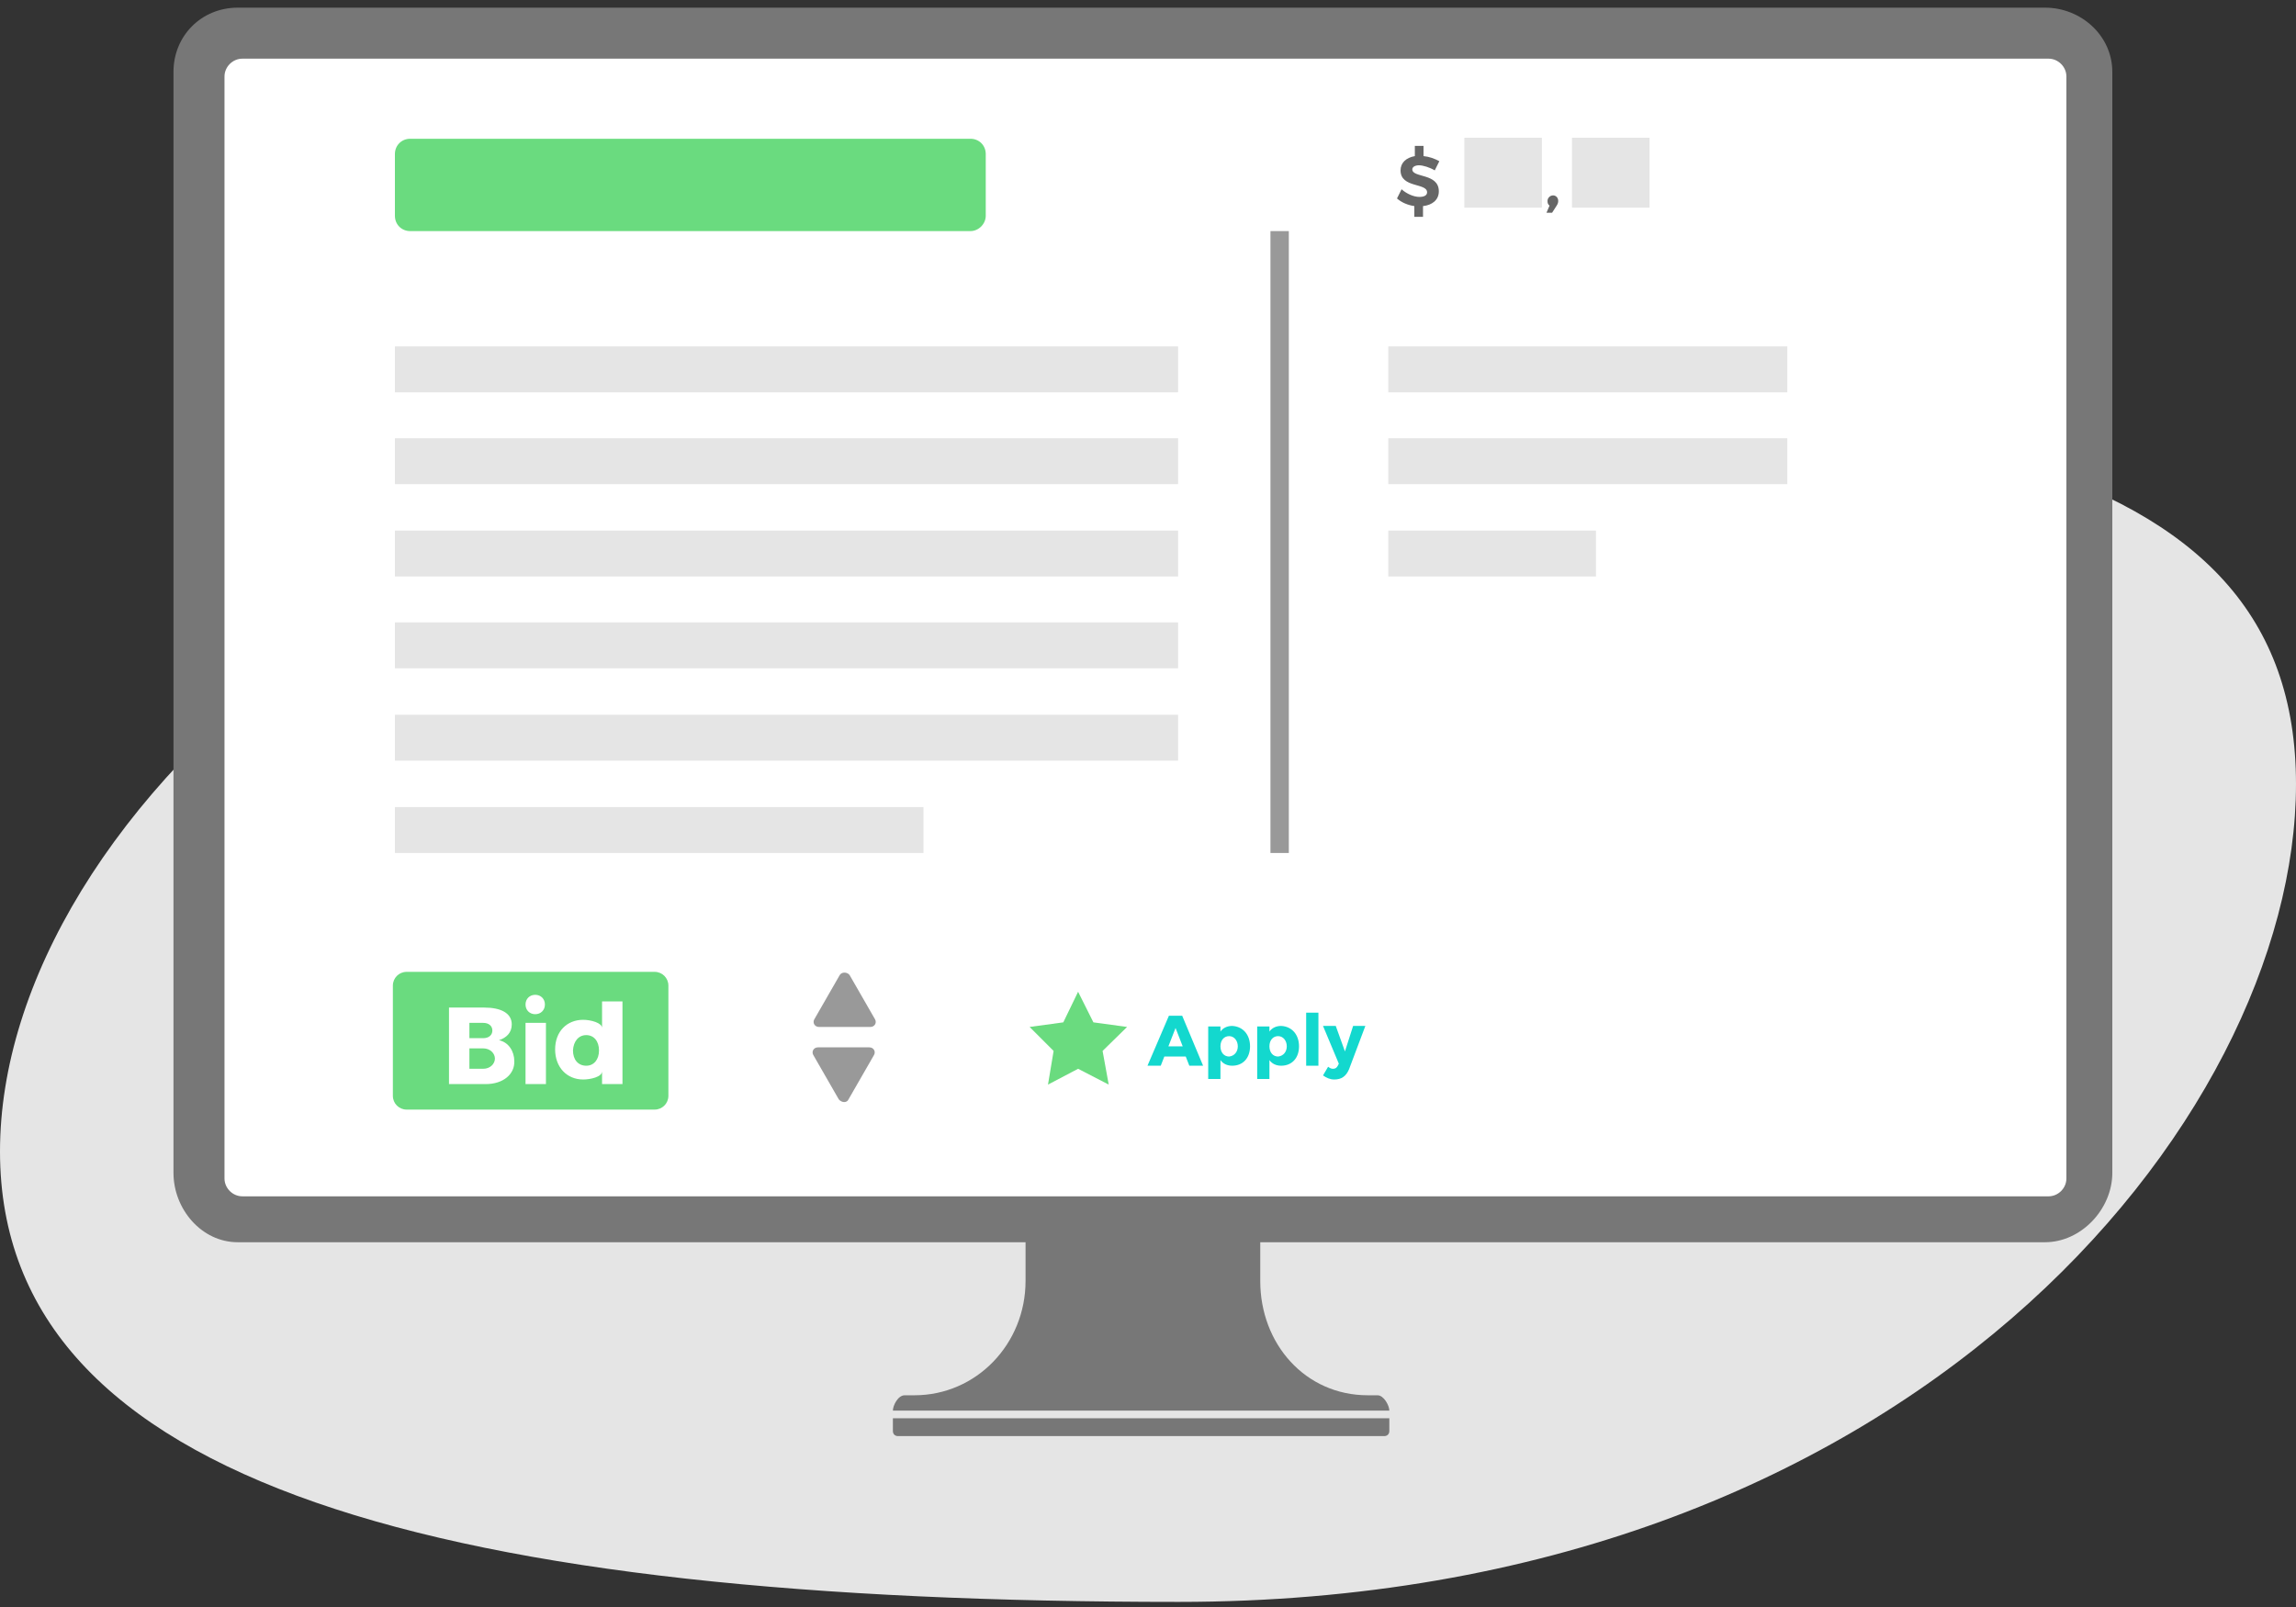 <?xml version="1.0" encoding="utf-8"?>
<!-- Generator: Adobe Illustrator 19.0.0, SVG Export Plug-In . SVG Version: 6.00 Build 0)  -->
<svg version="1.1" id="Layer_1" xmlns="http://www.w3.org/2000/svg" xmlns:xlink="http://www.w3.org/1999/xlink" x="0px" y="0px"
	 viewBox="0 0 450 315" style="enable-background:new 0 0 450 315;" xml:space="preserve">
<rect x="0" y="0" width="450" height="315" fill="#333333" stroke="none"/>
<style type="text/css">
	.st0{fill:#E5E5E5;}
	.st1{fill:#FFFFFF;}
	.st2{fill:#6ADB7F;}
	.st3{fill:#999999;}
	.st4{fill:#666666;}
	.st5{fill:#777777;}
	.st6{fill:#13D8CE;}
</style>
<g>
	<path id="XMLID_32_" class="st0" d="M0,225.7C0,291.4,87.8,314,231,314s219-94.6,219-160.3s-75.9-77.7-219-77.7S0,159.9,0,225.7z"
		/>
	<path id="XMLID_31_" class="st1" d="M408,232c0,2-1.6,3.5-3.5,3.5H46.5c-2,0-3.5-1.6-3.5-3.5V14c0-2,1.6-3.5,3.5-3.5h357.9
		c2,0,3.5,1.6,3.5,3.5V232z"/>
	<path id="XMLID_30_" class="st2" d="M190.2,45.3H80.4c-1.7,0-3-1.3-3-3V30.2c0-1.7,1.3-3,3-3h109.8c1.7,0,3,1.3,3,3v12.1
		C193.2,43.9,191.8,45.3,190.2,45.3z"/>
	<rect id="XMLID_29_" x="77.4" y="67.9" class="st0" width="153.5" height="9"/>
	<rect id="XMLID_28_" x="249" y="45.3" class="st3" width="3.6" height="121.9"/>
	<rect id="XMLID_27_" x="77.4" y="85.9" class="st0" width="153.5" height="9"/>
	<rect id="XMLID_26_" x="77.4" y="104" class="st0" width="153.5" height="9"/>
	<rect id="XMLID_25_" x="77.4" y="122" class="st0" width="153.5" height="9"/>
	<rect id="XMLID_24_" x="77.4" y="140.1" class="st0" width="153.5" height="9"/>
	<rect id="XMLID_23_" x="77.4" y="158.2" class="st0" width="103.6" height="9"/>
	<rect id="XMLID_22_" x="272.1" y="67.9" class="st0" width="78.2" height="9"/>
	<rect id="XMLID_21_" x="287" y="27" class="st0" width="15.2" height="13.7"/>
	<rect id="XMLID_20_" x="308.1" y="27" class="st0" width="15.2" height="13.7"/>
	<rect id="XMLID_19_" x="272.1" y="85.9" class="st0" width="78.2" height="9"/>
	<rect id="XMLID_18_" x="272.1" y="104" class="st0" width="40.7" height="9"/>
	<path id="XMLID_17_" class="st3" d="M164.6,191.1l-5,8.7c-0.4,0.7,0.1,1.5,0.9,1.5h10.1c0.8,0,1.3-0.8,0.9-1.5l-5-8.7
		C166,190.5,165,190.5,164.6,191.1z"/>
	<path id="XMLID_16_" class="st3" d="M166.3,215.5l5-8.7c0.4-0.7-0.1-1.5-0.9-1.5h-10.1c-0.8,0-1.3,0.8-0.9,1.5l5,8.7
		C165,216.2,166,216.2,166.3,215.5z"/>
	<g>
		<path class="st4" d="M282,37.5c0,1.7-1.3,2.7-3.1,2.9v2.1h-1.7v-2.1c-1.3-0.2-2.5-0.7-3.4-1.5l0.9-1.8c1,0.9,2.4,1.5,3.5,1.5
			c0.9,0,1.5-0.3,1.5-0.9c0-1.9-5.2-0.8-5.2-4.3c0-1.5,1.1-2.5,2.8-2.8v-2h1.7v2c1.1,0.1,2.2,0.5,3.1,1l-0.9,1.8c-1-0.6-2.3-1-3.1-1
			c-0.7,0-1.3,0.3-1.3,0.8C276.8,34.9,282,33.9,282,37.5z"/>
	</g>
	<g>
		<path class="st4" d="M305.4,39.4c0,0.3-0.1,0.6-0.3,0.9l-0.9,1.4h-1.1l0.6-1.4c-0.3-0.2-0.4-0.5-0.4-0.9c0-0.6,0.5-1.1,1.1-1.1
			C304.9,38.3,305.4,38.7,305.4,39.4z"/>
	</g>
	<path class="st5" d="M400.8,1.5H46.6C39.5,1.5,34,7,34,14.1v215.8c0,7.1,5.5,13.6,12.6,13.6H201v7.6c0,12.3-9.6,22.4-21.8,22.4
		h-1.9c-1.3,0-2.3,2-2.3,3h97.3c0-1-1.1-3-2.3-3h-1.9c-12.3,0-21.1-10.1-21.1-22.4v-7.6h153.8c7.1,0,13.2-6.5,13.2-13.6V14.1
		C414,7,407.9,1.5,400.8,1.5z M405,231c0,1.9-1.6,3.5-3.5,3.5h-354c-1.9,0-3.5-1.6-3.5-3.5V15c0-1.9,1.6-3.5,3.5-3.5h354
		c1.9,0,3.5,1.6,3.5,3.5V231z"/>
	<path id="XMLID_11_" class="st5" d="M271.3,281.5H176c-0.6,0-1-0.4-1-1V278h97.3v2.5C272.3,281.1,271.9,281.5,271.3,281.5z"/>
	<g>
		<path id="XMLID_10_" class="st2" d="M114.9,202.9c-1.5,0-2.5,1.2-2.6,3c0,1.8,1,3,2.6,3c1.5,0,2.5-1.2,2.5-3
			C117.4,204.1,116.4,202.9,114.9,202.9z"/>
		<path id="XMLID_9_" class="st2" d="M96.5,202c0-0.9-0.7-1.5-1.8-1.5H92v3h2.7C95.8,203.5,96.5,202.9,96.5,202z"/>
		<path id="XMLID_8_" class="st2" d="M94.7,205.5H92v4h2.7c1.4,0,2.3-1,2.3-2C97,206.5,96.1,205.5,94.7,205.5z"/>
		<path class="st2" d="M131,193.2c0-1.5-1.2-2.7-2.7-2.7H79.7c-1.5,0-2.7,1.2-2.7,2.7v21.6c0,1.5,1.2,2.7,2.7,2.7h48.6
			c1.5,0,2.7-1.2,2.7-2.7V193.2z M95.2,212.5H88v-15h6.9c3.3,0,5.4,1.1,5.4,3.3c0,1.6-1,2.6-2.5,3.1c1.9,0.4,3,2.2,3,4.1
			C100.9,210.5,98.7,212.5,95.2,212.5z M107,212.5h-4v-12h4V212.5z M104.9,198.8c-1.1,0-1.9-0.8-1.9-1.9c0-1.1,0.8-1.9,1.9-1.9
			c1.1,0,1.9,0.8,1.9,1.9C106.8,198,106,198.8,104.9,198.8z M122,212.5h-4V210c0,1.1-2.3,1.6-3.7,1.6c-3.2,0-5.5-2.4-5.5-5.9
			c0-3.5,2.3-5.8,5.5-5.8c1.5,0,3.7,0.6,3.7,1.6v-5.2h4V212.5z"/>
	</g>
	<polygon id="XMLID_2_" class="st2" points="211.3,194.4 214.3,200.4 220.9,201.3 216.1,206 217.3,212.6 211.3,209.5 205.4,212.6 
		206.5,206 201.8,201.3 208.4,200.4 	"/>
	<g id="XMLID_46_">
		<path id="XMLID_47_" class="st6" d="M228.2,207.1l-0.7,1.8h-2.6l4.2-9.8h2.6l4.1,9.8h-2.7l-0.7-1.8H228.2z M230.4,201.5l-1.4,3.6
			h2.8L230.4,201.5z"/>
		<path id="XMLID_50_" class="st6" d="M245,205.1c0,2.3-1.4,3.8-3.5,3.8c-1,0-1.8-0.4-2.3-1.1v3.7h-2.4v-10.3h2.4v1
			c0.5-0.7,1.3-1.1,2.3-1.1C243.6,201.2,245,202.8,245,205.1z M242.6,205.1c0-1.1-0.7-2-1.7-2c-1,0-1.7,0.8-1.7,2c0,1.2,0.7,2,1.7,2
			C241.9,207,242.6,206.2,242.6,205.1z"/>
		<path id="XMLID_53_" class="st6" d="M254.6,205.1c0,2.3-1.4,3.8-3.5,3.8c-1,0-1.8-0.4-2.3-1.1v3.7h-2.4v-10.3h2.4v1
			c0.5-0.7,1.3-1.1,2.3-1.1C253.2,201.2,254.6,202.8,254.6,205.1z M252.2,205.1c0-1.1-0.7-2-1.7-2c-1,0-1.7,0.8-1.7,2
			c0,1.2,0.7,2,1.7,2C251.5,207,252.2,206.2,252.2,205.1z"/>
		<path id="XMLID_56_" class="st6" d="M256,208.9v-10.4h2.4v10.4H256z"/>
		<path id="XMLID_58_" class="st6" d="M264.4,209.6c-0.6,1.4-1.5,2-2.9,2c-0.8,0-1.5-0.3-2.2-0.8l1-1.7c0.4,0.3,0.6,0.4,1,0.4
			c0.4,0,0.7-0.2,0.9-0.6l0.2-0.4l-3.1-7.4h2.5l1.8,5l1.6-5h2.4L264.4,209.6z"/>
	</g>
</g>
</svg>
